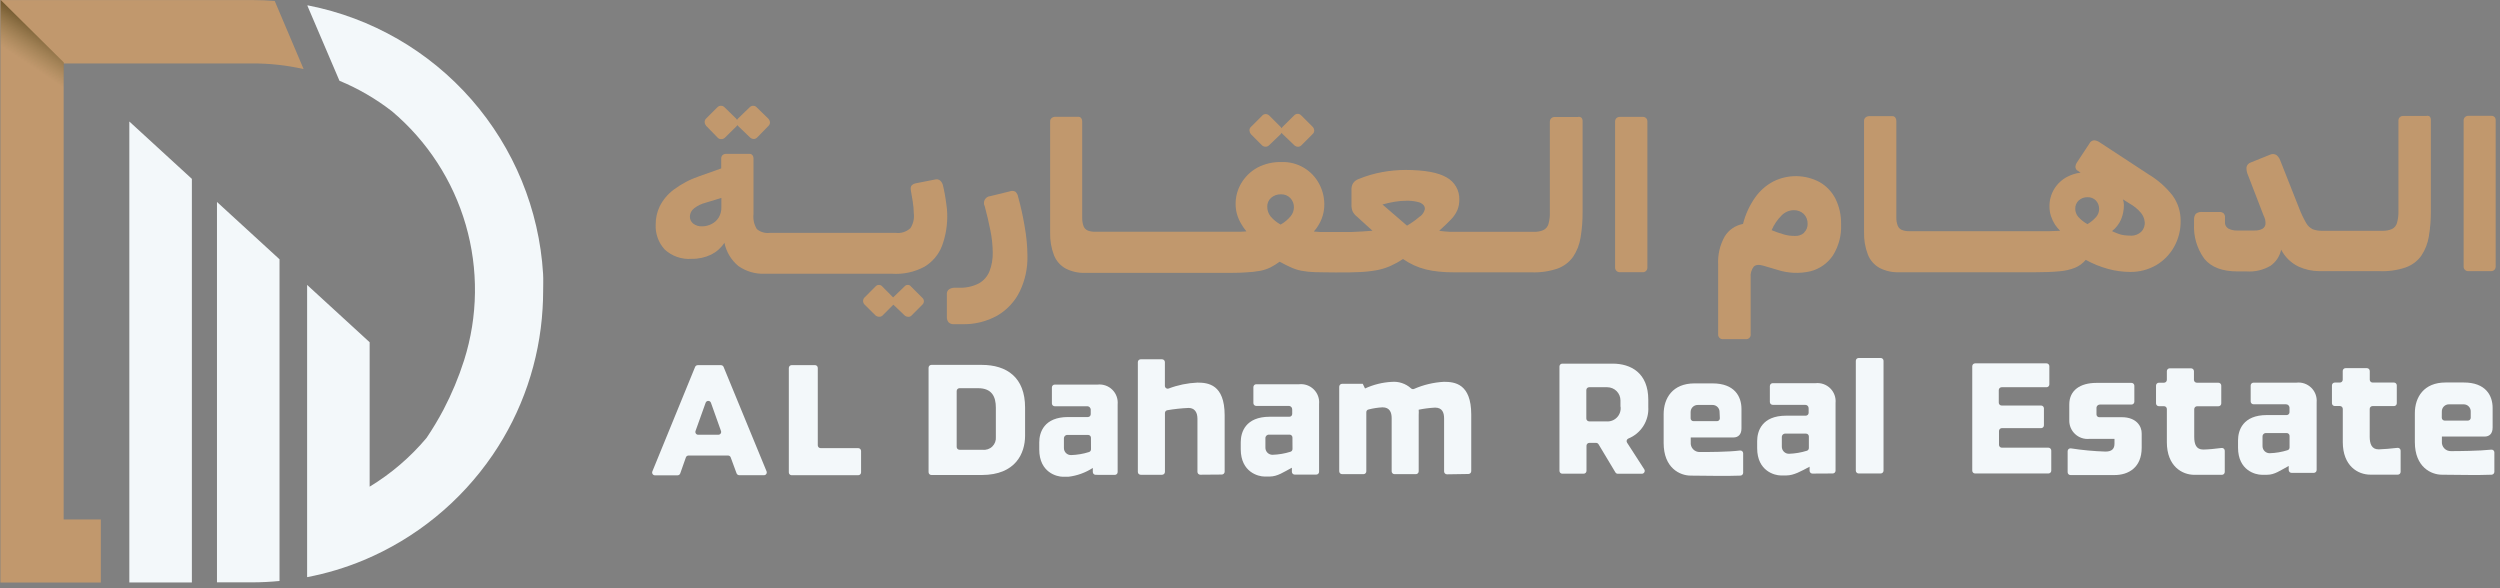 <svg width="306" height="72" viewBox="0 0 306 72" fill="none" xmlns="http://www.w3.org/2000/svg">
<rect x="0" y="0" width="306" height="72" fill="#808080" stroke="none"/>
<path d="M87.834 16.842C87.892 16.907 87.963 16.957 88.044 16.99C88.124 17.022 88.211 17.035 88.297 17.028C88.451 17.031 88.599 16.974 88.712 16.869L90.149 15.453C90.195 15.411 90.233 15.359 90.259 15.301C90.283 15.347 90.313 15.389 90.349 15.426L91.786 16.807C91.9 16.922 92.052 16.993 92.214 17.008C92.298 17.016 92.383 17.004 92.462 16.974C92.541 16.944 92.612 16.897 92.67 16.835L94.052 15.419C94.115 15.363 94.166 15.294 94.199 15.216C94.233 15.139 94.249 15.054 94.245 14.97C94.229 14.797 94.153 14.636 94.031 14.514L92.615 13.132C92.559 13.071 92.49 13.023 92.414 12.991C92.338 12.959 92.255 12.943 92.173 12.946C92.016 12.952 91.867 13.019 91.758 13.132L90.328 14.514C90.281 14.562 90.244 14.618 90.218 14.68C90.187 14.619 90.147 14.563 90.1 14.514L88.684 13.132C88.571 13.016 88.418 12.949 88.256 12.946C88.172 12.943 88.088 12.958 88.011 12.99C87.934 13.022 87.864 13.071 87.807 13.132L86.425 14.514C86.363 14.57 86.315 14.64 86.285 14.718C86.255 14.796 86.244 14.88 86.252 14.963C86.263 15.12 86.324 15.27 86.425 15.391L87.834 16.842Z" fill="#C1986D"/>
<path d="M111.509 35.073C111.465 35.009 111.406 34.957 111.338 34.922C111.269 34.887 111.192 34.87 111.115 34.872C111.035 34.872 110.956 34.89 110.884 34.925C110.813 34.959 110.75 35.01 110.7 35.073L109.319 36.406L108.006 35.08C107.955 35.015 107.89 34.962 107.816 34.926C107.742 34.89 107.66 34.872 107.578 34.872C107.495 34.872 107.414 34.891 107.34 34.927C107.266 34.963 107.201 35.015 107.149 35.08L105.816 36.413C105.705 36.528 105.642 36.681 105.642 36.841C105.642 37.001 105.705 37.155 105.816 37.27L107.156 38.603C107.28 38.708 107.436 38.767 107.599 38.769C107.673 38.775 107.749 38.766 107.82 38.742C107.891 38.718 107.957 38.68 108.013 38.63L109.346 37.29L110.728 38.61C110.848 38.712 110.999 38.771 111.156 38.776C111.229 38.783 111.303 38.775 111.372 38.751C111.441 38.727 111.504 38.688 111.557 38.637L112.89 37.297C112.954 37.242 113.004 37.172 113.038 37.095C113.071 37.017 113.087 36.933 113.084 36.848C113.079 36.765 113.057 36.684 113.019 36.611C112.98 36.537 112.927 36.472 112.863 36.42L111.509 35.073Z" fill="#C1986D"/>
<path d="M115.833 25.008C115.778 24.559 115.709 24.131 115.633 23.709C115.557 23.288 115.481 22.956 115.419 22.701C115.371 22.468 115.249 22.258 115.073 22.099C114.985 22.027 114.88 21.978 114.768 21.956C114.656 21.935 114.54 21.941 114.431 21.975L112.117 22.431C111.935 22.461 111.766 22.54 111.626 22.659C111.481 22.776 111.439 22.991 111.488 23.308C111.536 23.626 111.633 24.144 111.716 24.642C111.796 25.126 111.84 25.616 111.847 26.106C111.932 26.744 111.785 27.392 111.433 27.93C111.191 28.15 110.905 28.316 110.594 28.415C110.283 28.514 109.954 28.544 109.63 28.503H94.217C93.938 28.538 93.654 28.516 93.383 28.438C93.112 28.359 92.86 28.227 92.642 28.047C92.3 27.499 92.154 26.852 92.228 26.21V19.384C92.233 19.245 92.189 19.108 92.103 18.998C92.058 18.941 92 18.896 91.934 18.867C91.868 18.839 91.796 18.826 91.724 18.832H88.905C88.738 18.823 88.574 18.874 88.442 18.977C88.382 19.041 88.336 19.118 88.308 19.201C88.279 19.284 88.269 19.373 88.276 19.46V20.614L85.637 21.554C84.488 21.939 83.409 22.506 82.439 23.232C81.729 23.766 81.152 24.456 80.753 25.25C80.418 25.945 80.248 26.709 80.256 27.481C80.228 28.037 80.311 28.593 80.5 29.117C80.688 29.642 80.979 30.123 81.354 30.534C81.797 30.944 82.319 31.257 82.889 31.454C83.458 31.651 84.062 31.729 84.663 31.681C85.493 31.697 86.314 31.517 87.06 31.156C87.715 30.826 88.271 30.328 88.67 29.712C88.895 30.832 89.501 31.84 90.383 32.565C91.34 33.234 92.492 33.564 93.658 33.505H101.816H109.174C110.549 33.6 111.923 33.305 113.139 32.655C114.127 32.071 114.888 31.17 115.301 30.099C115.771 28.827 115.987 27.475 115.937 26.12C115.928 25.747 115.893 25.376 115.833 25.008ZM88.297 25.353C88.312 25.799 88.199 26.24 87.972 26.624C87.76 26.964 87.459 27.238 87.102 27.419C86.739 27.607 86.336 27.704 85.927 27.702C85.54 27.722 85.159 27.605 84.85 27.37C84.718 27.266 84.612 27.133 84.541 26.98C84.47 26.828 84.436 26.661 84.442 26.493C84.448 26.299 84.497 26.108 84.587 25.936C84.677 25.764 84.804 25.614 84.96 25.498C85.382 25.172 85.867 24.937 86.383 24.808L88.297 24.227V25.353Z" fill="#C1986D"/>
<path d="M124.634 24.151C124.601 23.887 124.476 23.642 124.282 23.46C124.176 23.404 124.06 23.371 123.94 23.365C123.821 23.359 123.702 23.38 123.591 23.426L121.222 24.006C121.081 24.015 120.945 24.059 120.826 24.134C120.706 24.209 120.608 24.313 120.539 24.436C120.47 24.559 120.434 24.697 120.432 24.838C120.431 24.979 120.465 25.118 120.531 25.242C120.8 26.23 121.028 27.218 121.222 28.199C121.404 29.081 121.501 29.979 121.512 30.88C121.533 31.677 121.397 32.47 121.111 33.215C120.855 33.846 120.389 34.371 119.792 34.7C119.031 35.078 118.187 35.257 117.339 35.218H116.856C116.611 35.211 116.37 35.279 116.165 35.411C116.076 35.475 116.004 35.561 115.957 35.66C115.91 35.759 115.889 35.868 115.895 35.978V38.824C115.887 39.046 115.958 39.264 116.096 39.439C116.181 39.525 116.283 39.591 116.397 39.633C116.51 39.675 116.632 39.691 116.752 39.681H117.781C119.296 39.721 120.793 39.349 122.113 38.603C123.288 37.907 124.232 36.882 124.828 35.653C125.469 34.313 125.788 32.842 125.76 31.356C125.751 30.128 125.635 28.903 125.415 27.695C125.203 26.438 124.943 25.256 124.634 24.151Z" fill="#C1986D"/>
<path d="M154.45 17.768C154.509 17.831 154.581 17.88 154.661 17.912C154.741 17.945 154.827 17.959 154.913 17.955C154.99 17.956 155.066 17.942 155.137 17.914C155.208 17.885 155.273 17.843 155.328 17.789L156.765 16.407C156.81 16.361 156.847 16.307 156.875 16.248C156.897 16.297 156.927 16.342 156.965 16.38L158.402 17.761C158.517 17.876 158.668 17.947 158.83 17.962C158.914 17.97 158.999 17.958 159.078 17.928C159.157 17.898 159.228 17.851 159.286 17.789L160.668 16.407C160.732 16.351 160.783 16.28 160.816 16.201C160.85 16.122 160.865 16.037 160.861 15.951C160.848 15.78 160.772 15.62 160.647 15.502L159.265 14.121C159.21 14.059 159.142 14.01 159.065 13.978C158.989 13.945 158.906 13.931 158.823 13.934C158.666 13.94 158.518 14.007 158.409 14.121L156.979 15.537C156.934 15.584 156.896 15.637 156.868 15.696C156.835 15.638 156.796 15.585 156.751 15.537L155.369 14.155C155.256 14.04 155.103 13.97 154.941 13.962C154.856 13.958 154.772 13.974 154.694 14.008C154.617 14.041 154.547 14.091 154.492 14.155L153.11 15.537C153.047 15.594 152.998 15.665 152.968 15.744C152.938 15.823 152.928 15.909 152.937 15.993C152.95 16.15 153.01 16.299 153.11 16.421L154.45 17.768Z" fill="#C1986D"/>
<path d="M193.101 14.321H190.283C190.206 14.317 190.129 14.33 190.058 14.359C189.986 14.387 189.922 14.431 189.868 14.487C189.814 14.541 189.771 14.605 189.742 14.677C189.714 14.748 189.7 14.824 189.702 14.901V25.954C189.722 26.451 189.664 26.947 189.53 27.426C189.484 27.583 189.407 27.729 189.302 27.855C189.198 27.981 189.068 28.084 188.922 28.158C188.559 28.318 188.164 28.391 187.768 28.372H180.363H178.753H177.427C177.001 28.353 176.577 28.312 176.156 28.248C176.757 27.709 177.24 27.246 177.599 26.866C177.927 26.534 178.191 26.146 178.38 25.719C178.547 25.307 178.629 24.865 178.622 24.421C178.636 23.874 178.5 23.333 178.228 22.858C177.957 22.383 177.56 21.992 177.081 21.726C176.05 21.114 174.369 20.805 172.038 20.801C171.072 20.803 170.108 20.893 169.157 21.07C168.17 21.252 167.205 21.536 166.277 21.92C166.02 22.012 165.797 22.178 165.634 22.396C165.476 22.653 165.401 22.952 165.42 23.253V25.07C165.411 25.344 165.458 25.617 165.558 25.871C165.682 26.117 165.859 26.331 166.076 26.5L167.99 28.241L166.767 28.331L165.482 28.393C165.04 28.393 164.557 28.393 164.039 28.393H162.415C162.051 28.393 161.761 28.393 161.545 28.393L160.812 28.338C161.226 27.872 161.554 27.336 161.78 26.756C161.992 26.2 162.099 25.61 162.097 25.015C162.095 24.135 161.877 23.269 161.462 22.493C161.023 21.665 160.36 20.977 159.549 20.507C158.738 20.036 157.812 19.803 156.875 19.834C155.837 19.802 154.809 20.04 153.89 20.524C153.078 20.974 152.401 21.632 151.928 22.431C151.472 23.2 151.233 24.079 151.238 24.973C151.237 25.387 151.292 25.798 151.403 26.196C151.514 26.587 151.672 26.963 151.873 27.315C152.072 27.672 152.303 28.01 152.564 28.324L151.811 28.365H150.713C150.319 28.365 149.925 28.365 149.545 28.365H142.34H134.05C133.742 28.375 133.435 28.326 133.145 28.22C132.909 28.118 132.723 27.927 132.627 27.688C132.509 27.358 132.453 27.009 132.461 26.659V14.867C132.465 14.719 132.422 14.573 132.337 14.452C132.29 14.398 132.232 14.355 132.166 14.327C132.1 14.3 132.028 14.288 131.957 14.293H129.194C129.024 14.29 128.859 14.343 128.724 14.445C128.661 14.497 128.612 14.563 128.579 14.637C128.547 14.711 128.533 14.793 128.537 14.873V28.476C128.512 29.419 128.671 30.358 129.007 31.239C129.282 31.937 129.793 32.516 130.451 32.876C131.186 33.249 132.004 33.429 132.827 33.401H134.644H141.995H149.504C150.692 33.401 151.659 33.401 152.412 33.346C153.033 33.324 153.652 33.257 154.264 33.146C154.699 33.06 155.121 32.918 155.521 32.724C155.906 32.522 156.276 32.291 156.626 32.033C157.165 32.324 157.625 32.554 158.008 32.724C158.418 32.912 158.85 33.051 159.293 33.139C159.838 33.24 160.39 33.298 160.944 33.312C161.593 33.312 162.415 33.353 163.424 33.346H163.548H163.652C164.757 33.346 165.724 33.346 166.484 33.298C167.18 33.269 167.872 33.191 168.557 33.063C169.115 32.956 169.659 32.787 170.18 32.559C170.719 32.316 171.236 32.03 171.727 31.702C172.151 31.996 172.599 32.253 173.068 32.469C173.531 32.679 174.011 32.848 174.504 32.973C175.029 33.101 175.563 33.191 176.1 33.242C176.708 33.306 177.32 33.336 177.931 33.332H187.423C188.513 33.379 189.602 33.224 190.635 32.876C191.401 32.601 192.066 32.1 192.542 31.439C193.017 30.731 193.331 29.927 193.461 29.084C193.636 28.038 193.719 26.98 193.709 25.92V14.811C193.715 14.659 193.661 14.51 193.557 14.397C193.492 14.35 193.417 14.319 193.338 14.306C193.259 14.293 193.178 14.298 193.101 14.321ZM157.959 26.486C157.62 26.89 157.21 27.23 156.75 27.488C156.273 27.229 155.848 26.882 155.5 26.465C155.248 26.136 155.112 25.733 155.113 25.319C155.103 25.109 155.141 24.9 155.223 24.708C155.306 24.515 155.431 24.344 155.59 24.206C155.928 23.914 156.366 23.763 156.813 23.785C157.021 23.779 157.227 23.817 157.42 23.895C157.613 23.974 157.787 24.091 157.932 24.241C158.08 24.393 158.196 24.574 158.272 24.772C158.348 24.971 158.383 25.182 158.374 25.395C158.368 25.796 158.222 26.182 157.959 26.486ZM173.8 26.486C173.308 26.912 172.779 27.291 172.218 27.619L169.213 25.029C169.71 24.887 170.215 24.774 170.726 24.69C171.182 24.614 171.644 24.575 172.107 24.573C172.596 24.554 173.084 24.605 173.558 24.725C173.824 24.777 174.066 24.912 174.249 25.111C174.361 25.249 174.415 25.425 174.401 25.602C174.318 25.967 174.104 26.289 173.8 26.507V26.486Z" fill="#C1986D"/>
<path d="M201.06 14.307H198.262C198.108 14.303 197.959 14.36 197.847 14.465C197.793 14.521 197.751 14.587 197.724 14.659C197.696 14.732 197.684 14.809 197.688 14.887V32.738C197.685 32.815 197.698 32.891 197.726 32.963C197.755 33.034 197.799 33.099 197.854 33.152C197.908 33.207 197.973 33.25 198.044 33.279C198.115 33.307 198.192 33.321 198.269 33.318H201.067C201.145 33.322 201.223 33.31 201.295 33.282C201.368 33.253 201.434 33.209 201.488 33.152C201.591 33.039 201.646 32.891 201.64 32.738V14.88C201.646 14.727 201.591 14.578 201.488 14.465C201.432 14.41 201.365 14.367 201.291 14.34C201.217 14.312 201.138 14.301 201.06 14.307Z" fill="#C1986D"/>
<path d="M222.703 22.279C221.84 21.822 220.881 21.576 219.905 21.561C218.929 21.547 217.963 21.764 217.087 22.196C216.205 22.655 215.443 23.315 214.863 24.123C214.156 25.116 213.641 26.231 213.343 27.412C212.883 27.494 212.446 27.673 212.06 27.936C211.675 28.199 211.349 28.541 211.105 28.939C210.515 29.99 210.237 31.189 210.303 32.393V40.883C210.292 40.968 210.3 41.055 210.328 41.136C210.355 41.218 210.401 41.292 210.462 41.352C210.523 41.413 210.597 41.459 210.678 41.487C210.76 41.514 210.847 41.523 210.932 41.511H213.654C213.739 41.524 213.826 41.517 213.909 41.49C213.991 41.463 214.065 41.417 214.127 41.356C214.188 41.294 214.234 41.22 214.261 41.138C214.288 41.056 214.295 40.968 214.282 40.883V33.961C214.233 33.493 214.364 33.023 214.648 32.648C214.89 32.4 215.291 32.358 215.843 32.524L217.529 33.021C218.839 33.45 220.241 33.514 221.584 33.208C222.714 32.925 223.698 32.233 224.348 31.267C225.059 30.133 225.408 28.811 225.349 27.474C225.377 26.384 225.14 25.303 224.658 24.324C224.222 23.465 223.542 22.753 222.703 22.279ZM220.824 28.496C220.663 28.636 220.475 28.741 220.272 28.806C220.069 28.872 219.855 28.895 219.643 28.876C219.221 28.879 218.8 28.823 218.393 28.71C217.867 28.562 217.35 28.382 216.845 28.172C217.135 27.495 217.553 26.881 218.075 26.362C218.46 25.969 218.983 25.741 219.533 25.726C219.761 25.716 219.99 25.752 220.205 25.831C220.419 25.91 220.616 26.032 220.783 26.189C220.94 26.35 221.063 26.542 221.144 26.752C221.224 26.962 221.262 27.187 221.253 27.412C221.257 27.607 221.221 27.801 221.148 27.981C221.074 28.162 220.964 28.326 220.824 28.462V28.496Z" fill="#C1986D"/>
<path d="M262.971 21.333L257.023 17.437C256.821 17.288 256.582 17.197 256.333 17.174C256.204 17.18 256.079 17.222 255.973 17.296C255.867 17.369 255.783 17.47 255.731 17.589L254.17 19.958C254.084 20.098 254.037 20.257 254.032 20.421C254.033 20.516 254.058 20.609 254.105 20.691C254.152 20.773 254.22 20.842 254.301 20.891L254.668 21.133C254.098 21.201 253.546 21.371 253.037 21.637C252.375 21.978 251.82 22.497 251.435 23.134C251.049 23.772 250.848 24.505 250.854 25.25C250.853 25.66 250.916 26.068 251.041 26.459C251.158 26.818 251.321 27.162 251.524 27.481C251.709 27.76 251.924 28.018 252.167 28.248L250.854 28.296C250.405 28.296 249.901 28.296 249.348 28.296H241.991H233.701C233.39 28.308 233.08 28.256 232.789 28.144C232.673 28.096 232.568 28.024 232.48 27.934C232.392 27.844 232.323 27.737 232.278 27.619C232.154 27.288 232.098 26.936 232.112 26.583V14.798C232.114 14.649 232.068 14.504 231.981 14.383C231.937 14.327 231.88 14.283 231.815 14.254C231.75 14.225 231.679 14.212 231.608 14.217H228.817C228.649 14.21 228.485 14.264 228.354 14.369C228.29 14.42 228.238 14.485 228.205 14.56C228.171 14.634 228.156 14.716 228.161 14.798V28.4C228.132 29.343 228.291 30.283 228.631 31.163C228.903 31.86 229.412 32.44 230.068 32.8C230.803 33.173 231.62 33.353 232.444 33.325H249.024C250.253 33.325 251.255 33.284 252.049 33.208C252.712 33.161 253.364 33.014 253.984 32.773C254.492 32.56 254.942 32.228 255.296 31.806C256.169 32.289 257.097 32.665 258.06 32.925C258.927 33.159 259.821 33.279 260.719 33.284C261.846 33.302 262.956 33.013 263.932 32.448C264.846 31.907 265.599 31.132 266.115 30.203C266.653 29.234 266.927 28.14 266.909 27.032C266.92 25.91 266.569 24.815 265.907 23.91C265.093 22.879 264.098 22.006 262.971 21.333ZM256.581 26.542C256.274 26.896 255.909 27.197 255.503 27.433C255.081 27.201 254.7 26.899 254.377 26.542C254.139 26.265 254.009 25.912 254.011 25.547C254.005 25.357 254.04 25.167 254.114 24.992C254.188 24.817 254.299 24.659 254.44 24.531C254.737 24.265 255.125 24.123 255.524 24.138C255.714 24.13 255.904 24.163 256.08 24.235C256.256 24.306 256.415 24.414 256.547 24.552C256.806 24.836 256.945 25.21 256.933 25.595C256.93 25.942 256.805 26.277 256.581 26.542ZM262.108 28.345C261.933 28.516 261.723 28.649 261.494 28.735C261.264 28.82 261.019 28.857 260.774 28.842C260.514 28.84 260.253 28.824 259.994 28.794C259.738 28.759 259.488 28.694 259.248 28.6C259.006 28.51 258.757 28.407 258.509 28.289C258.997 27.907 259.382 27.408 259.628 26.839C259.853 26.284 259.968 25.69 259.966 25.091C259.962 24.856 259.922 24.623 259.849 24.4L260.643 24.904C261.169 25.189 261.637 25.568 262.025 26.023C262.3 26.337 262.469 26.728 262.508 27.143C262.535 27.362 262.511 27.584 262.441 27.793C262.37 28.002 262.254 28.193 262.101 28.352L262.108 28.345Z" fill="#C1986D"/>
<path d="M296.966 14.19H294.141C294.064 14.188 293.988 14.201 293.917 14.23C293.845 14.258 293.781 14.301 293.727 14.356C293.621 14.468 293.564 14.617 293.568 14.77V25.823C293.586 26.32 293.525 26.817 293.388 27.295C293.344 27.452 293.268 27.598 293.165 27.724C293.061 27.85 292.933 27.953 292.787 28.027C292.422 28.187 292.025 28.262 291.626 28.248H284.228C283.837 28.262 283.447 28.199 283.081 28.062C282.739 27.896 282.456 27.628 282.273 27.295C281.941 26.723 281.657 26.124 281.423 25.506L279.102 19.64C279.006 19.365 278.831 19.125 278.598 18.95C278.476 18.889 278.343 18.857 278.207 18.857C278.072 18.857 277.938 18.889 277.817 18.95L275.503 19.882C275.37 19.923 275.251 19.998 275.157 20.1C275.064 20.202 274.999 20.327 274.971 20.463C274.951 20.793 275.013 21.122 275.15 21.423L277.043 26.328C277.129 26.501 277.198 26.681 277.251 26.866C277.281 27.012 277.297 27.16 277.299 27.309C277.306 27.446 277.276 27.583 277.211 27.705C277.147 27.826 277.051 27.928 276.933 27.999C276.619 28.16 276.269 28.234 275.917 28.214H273.796C273.44 28.224 273.086 28.146 272.767 27.986C272.625 27.909 272.508 27.792 272.432 27.649C272.356 27.507 272.323 27.345 272.339 27.184V26.652C272.351 26.553 272.341 26.452 272.31 26.356C272.279 26.261 272.227 26.173 272.159 26.1C272.016 25.988 271.836 25.934 271.655 25.948H269.582C269.439 25.928 269.292 25.938 269.152 25.976C269.012 26.014 268.881 26.079 268.767 26.169C268.617 26.367 268.542 26.611 268.553 26.86V27.385C268.463 28.92 268.91 30.439 269.817 31.681C270.66 32.711 272.021 33.229 273.9 33.222H274.985C276.008 33.291 277.029 33.051 277.914 32.531C278.583 32.063 279.048 31.356 279.212 30.555C279.676 31.46 280.423 32.188 281.34 32.628C282.127 32.991 282.982 33.181 283.848 33.188H291.253C292.341 33.234 293.428 33.08 294.459 32.732C295.229 32.46 295.897 31.959 296.372 31.295C296.845 30.585 297.158 29.781 297.291 28.939C297.466 27.894 297.549 26.835 297.54 25.775V14.667C297.542 14.514 297.488 14.367 297.388 14.252C297.325 14.214 297.256 14.189 297.183 14.178C297.111 14.168 297.037 14.171 296.966 14.19Z" fill="#C1986D"/>
<path d="M305.353 14.342C305.298 14.285 305.231 14.241 305.157 14.212C305.083 14.183 305.004 14.171 304.925 14.176H302.127C301.973 14.172 301.825 14.229 301.712 14.335C301.657 14.39 301.614 14.456 301.586 14.528C301.557 14.601 301.544 14.678 301.547 14.756V32.607C301.542 32.684 301.553 32.762 301.58 32.835C301.608 32.907 301.65 32.974 301.705 33.029C301.76 33.083 301.826 33.126 301.899 33.153C301.972 33.181 302.05 33.192 302.127 33.187H304.89C304.97 33.193 305.049 33.181 305.123 33.152C305.197 33.123 305.264 33.079 305.319 33.021C305.422 32.909 305.476 32.76 305.471 32.607V14.749C305.481 14.604 305.439 14.459 305.353 14.342Z" fill="#C1986D"/>
<path d="M90.162 57.953L89.437 55.984C89.413 55.917 89.369 55.859 89.311 55.819C89.252 55.778 89.183 55.756 89.112 55.756H84.276C84.206 55.756 84.136 55.778 84.078 55.819C84.02 55.859 83.976 55.917 83.952 55.984L83.261 57.946C83.237 58.013 83.193 58.072 83.135 58.114C83.077 58.156 83.008 58.179 82.936 58.181H80.173C80.116 58.181 80.059 58.168 80.009 58.142C79.958 58.115 79.915 58.077 79.882 58.03C79.85 57.983 79.83 57.928 79.824 57.871C79.818 57.814 79.827 57.757 79.848 57.704L85.078 44.917C85.103 44.853 85.147 44.798 85.204 44.759C85.26 44.719 85.327 44.698 85.396 44.696H88.249C88.317 44.696 88.383 44.717 88.44 44.755C88.497 44.793 88.541 44.847 88.567 44.91L93.824 57.683C93.847 57.736 93.856 57.794 93.851 57.851C93.846 57.908 93.827 57.963 93.796 58.011C93.764 58.059 93.721 58.099 93.671 58.126C93.62 58.153 93.563 58.167 93.506 58.167H90.522C90.447 58.172 90.373 58.154 90.308 58.116C90.244 58.078 90.193 58.021 90.162 57.953ZM86.37 49.297L85.133 52.751C85.114 52.803 85.108 52.859 85.116 52.914C85.123 52.969 85.143 53.021 85.175 53.067C85.207 53.112 85.249 53.149 85.299 53.175C85.348 53.2 85.402 53.214 85.458 53.214H87.924C87.98 53.214 88.034 53.2 88.083 53.175C88.132 53.149 88.175 53.112 88.207 53.067C88.239 53.021 88.259 52.969 88.266 52.914C88.274 52.859 88.268 52.803 88.249 52.751L87.019 49.297C86.995 49.23 86.951 49.172 86.893 49.132C86.835 49.091 86.765 49.069 86.694 49.069C86.624 49.069 86.554 49.091 86.496 49.132C86.438 49.172 86.394 49.23 86.37 49.297Z" fill="#F3F8FA"/>
<path d="M96.552 57.822V45.041C96.552 44.995 96.561 44.949 96.579 44.907C96.597 44.864 96.623 44.825 96.656 44.792C96.688 44.759 96.727 44.733 96.77 44.716C96.813 44.698 96.859 44.689 96.905 44.689H99.751C99.843 44.689 99.93 44.725 99.995 44.79C100.06 44.855 100.096 44.943 100.096 45.034V54.505C100.096 54.597 100.133 54.685 100.197 54.75C100.262 54.815 100.35 54.851 100.442 54.851H105.05C105.141 54.853 105.227 54.89 105.292 54.954C105.356 55.019 105.393 55.105 105.395 55.196V57.815C105.396 57.861 105.388 57.906 105.371 57.949C105.354 57.992 105.328 58.031 105.296 58.063C105.264 58.096 105.226 58.122 105.183 58.14C105.141 58.158 105.096 58.167 105.05 58.167H96.87C96.783 58.16 96.703 58.12 96.644 58.056C96.585 57.992 96.552 57.908 96.552 57.822Z" fill="#F3F8FA"/>
<path d="M120.171 58.14H114.002C113.911 58.14 113.823 58.104 113.758 58.039C113.693 57.974 113.657 57.886 113.657 57.795V45.008C113.657 44.916 113.693 44.828 113.758 44.763C113.823 44.699 113.911 44.662 114.002 44.662H120.165C123.225 44.662 125.47 46.189 125.47 49.885V53.339C125.463 55.48 124.323 58.133 120.171 58.14ZM121.892 49.892C121.892 48.565 121.415 47.515 119.722 47.515H117.443C117.351 47.515 117.263 47.552 117.199 47.616C117.134 47.681 117.097 47.769 117.097 47.861V54.707C117.097 54.798 117.134 54.886 117.199 54.951C117.263 55.016 117.351 55.052 117.443 55.052H120.275C120.49 55.078 120.708 55.055 120.913 54.986C121.118 54.916 121.304 54.802 121.459 54.651C121.614 54.5 121.734 54.316 121.809 54.113C121.883 53.91 121.912 53.693 121.892 53.477V49.892Z" fill="#F3F8FA"/>
<path d="M134.113 58.119C134.067 58.12 134.021 58.111 133.978 58.094C133.936 58.078 133.897 58.052 133.864 58.02C133.831 57.988 133.805 57.95 133.787 57.907C133.769 57.865 133.76 57.819 133.76 57.773V57.276C132.861 57.858 131.84 58.227 130.776 58.354H130.085C129.394 58.354 127.211 57.856 127.204 55.024V54.153C127.204 52.924 127.792 51.045 130.741 51.045H133.159C133.251 51.045 133.339 51.008 133.404 50.944C133.468 50.879 133.505 50.791 133.505 50.699V50.181C133.509 50.122 133.5 50.063 133.48 50.007C133.46 49.952 133.428 49.901 133.387 49.858C133.346 49.815 133.297 49.781 133.242 49.758C133.187 49.735 133.129 49.724 133.069 49.725H129.097C129.006 49.725 128.918 49.689 128.853 49.624C128.788 49.559 128.752 49.471 128.752 49.38V47.418C128.752 47.372 128.761 47.327 128.779 47.284C128.797 47.242 128.823 47.203 128.856 47.171C128.888 47.139 128.927 47.114 128.97 47.097C129.013 47.08 129.058 47.072 129.104 47.072H134.354C134.682 47.038 135.012 47.077 135.323 47.186C135.633 47.295 135.915 47.472 136.149 47.703C136.383 47.934 136.563 48.215 136.675 48.524C136.788 48.833 136.83 49.163 136.8 49.49V57.78C136.8 57.872 136.764 57.96 136.699 58.025C136.634 58.089 136.546 58.126 136.455 58.126L134.113 58.119ZM133.532 53.58C133.532 53.488 133.496 53.401 133.431 53.336C133.366 53.271 133.279 53.235 133.187 53.235H130.679C130.62 53.23 130.56 53.237 130.504 53.257C130.448 53.277 130.397 53.309 130.354 53.35C130.31 53.391 130.276 53.441 130.254 53.496C130.232 53.551 130.221 53.61 130.223 53.67V54.817C130.219 54.934 130.24 55.052 130.283 55.161C130.327 55.271 130.392 55.37 130.476 55.453C130.56 55.536 130.66 55.601 130.769 55.644C130.879 55.686 130.997 55.706 131.115 55.701C131.849 55.679 132.576 55.556 133.277 55.335C133.35 55.315 133.416 55.273 133.463 55.213C133.511 55.153 133.537 55.079 133.539 55.003L133.532 53.58Z" fill="#F3F8FA"/>
<path d="M146.913 58.105C146.822 58.105 146.734 58.068 146.669 58.004C146.604 57.939 146.568 57.851 146.568 57.759V51.252C146.568 50.361 146.133 49.925 145.47 49.932C144.603 49.971 143.74 50.063 142.886 50.209C142.804 50.22 142.729 50.261 142.675 50.323C142.62 50.385 142.59 50.465 142.589 50.547V57.766C142.587 57.857 142.55 57.944 142.486 58.009C142.421 58.073 142.334 58.11 142.243 58.112H139.618C139.527 58.112 139.439 58.075 139.374 58.011C139.309 57.946 139.273 57.858 139.273 57.766V44.323C139.273 44.231 139.309 44.144 139.374 44.079C139.439 44.014 139.527 43.977 139.618 43.977H142.236C142.328 43.977 142.416 44.014 142.481 44.079C142.545 44.144 142.582 44.231 142.582 44.323V47.231C142.582 47.286 142.596 47.34 142.621 47.388C142.646 47.437 142.682 47.478 142.727 47.51C142.771 47.542 142.823 47.562 142.877 47.57C142.931 47.578 142.986 47.574 143.038 47.556C144.164 47.129 145.351 46.885 146.554 46.831C147.88 46.831 149.891 47.052 149.898 50.824V57.732C149.898 57.824 149.862 57.913 149.797 57.978C149.732 58.044 149.644 58.082 149.552 58.084L146.913 58.105Z" fill="#F3F8FA"/>
<path d="M158.478 58.091C158.432 58.092 158.386 58.084 158.344 58.067C158.301 58.05 158.262 58.025 158.229 57.992C158.196 57.96 158.17 57.922 158.153 57.88C158.135 57.837 158.126 57.792 158.126 57.746V57.248C157.103 57.794 156.357 58.319 155.438 58.326H154.747C154.057 58.326 151.874 57.822 151.867 54.989V54.126C151.867 52.889 152.454 51.017 155.404 51.01H157.822C157.913 51.01 158.001 50.974 158.066 50.909C158.131 50.844 158.167 50.756 158.167 50.665V50.14C158.171 50.081 158.162 50.021 158.142 49.966C158.122 49.91 158.09 49.859 158.049 49.816C158.009 49.773 157.959 49.74 157.905 49.717C157.85 49.694 157.791 49.683 157.732 49.684H153.76C153.668 49.684 153.58 49.647 153.515 49.583C153.451 49.518 153.414 49.43 153.414 49.338V47.383C153.413 47.337 153.422 47.292 153.439 47.249C153.455 47.206 153.481 47.167 153.513 47.135C153.545 47.102 153.583 47.076 153.626 47.058C153.668 47.04 153.714 47.031 153.76 47.031H159.01C159.338 46.997 159.669 47.036 159.98 47.145C160.291 47.255 160.573 47.432 160.807 47.664C161.041 47.896 161.221 48.177 161.333 48.487C161.445 48.797 161.487 49.128 161.455 49.456V57.746C161.455 57.837 161.419 57.925 161.354 57.99C161.289 58.055 161.202 58.091 161.11 58.091H158.478ZM158.195 53.552C158.196 53.507 158.187 53.461 158.17 53.418C158.153 53.375 158.128 53.337 158.096 53.304C158.064 53.271 158.025 53.245 157.983 53.227C157.941 53.209 157.895 53.2 157.849 53.2H155.342C155.282 53.195 155.222 53.203 155.166 53.223C155.11 53.243 155.059 53.274 155.016 53.315C154.973 53.356 154.939 53.406 154.916 53.461C154.894 53.517 154.883 53.576 154.886 53.635V54.775C154.882 54.893 154.902 55.011 154.946 55.121C154.989 55.231 155.055 55.33 155.138 55.414C155.222 55.497 155.321 55.563 155.431 55.606C155.541 55.65 155.659 55.67 155.777 55.666C156.511 55.641 157.238 55.517 157.939 55.3C158.014 55.281 158.08 55.237 158.128 55.175C158.175 55.114 158.201 55.039 158.202 54.962L158.195 53.552Z" fill="#F3F8FA"/>
<path d="M177.109 58.057C177.063 58.057 177.017 58.048 176.974 58.03C176.932 58.013 176.893 57.987 176.86 57.954C176.827 57.921 176.801 57.882 176.784 57.84C176.766 57.797 176.757 57.751 176.757 57.705V51.218C176.757 50.527 176.55 49.892 175.658 49.892C174.983 49.927 174.311 50.012 173.648 50.147C173.662 50.359 173.662 50.571 173.648 50.783V57.691C173.648 57.783 173.612 57.87 173.547 57.935C173.482 58 173.394 58.036 173.303 58.036H170.685C170.593 58.036 170.505 58 170.44 57.935C170.375 57.87 170.339 57.783 170.339 57.691V51.183C170.339 50.493 170.111 49.857 169.22 49.857C168.642 49.888 168.068 49.976 167.507 50.12C167.429 50.134 167.359 50.177 167.309 50.239C167.26 50.301 167.234 50.379 167.237 50.458V57.691C167.237 57.783 167.201 57.87 167.136 57.935C167.071 58 166.984 58.036 166.892 58.036H164.274C164.181 58.036 164.093 58 164.027 57.936C163.961 57.871 163.923 57.783 163.921 57.691V47.329C163.923 47.236 163.961 47.147 164.026 47.081C164.092 47.016 164.181 46.978 164.274 46.976H166.802L167.078 47.55C168.106 47.075 169.215 46.801 170.346 46.741C170.77 46.704 171.197 46.754 171.601 46.889C172.005 47.023 172.377 47.238 172.695 47.522C172.742 47.572 172.804 47.607 172.872 47.622C172.94 47.637 173.01 47.631 173.075 47.605C174.233 47.098 175.473 46.803 176.736 46.734C178.063 46.734 180.073 46.962 180.08 50.727V57.67C180.08 57.762 180.043 57.85 179.978 57.914C179.914 57.979 179.826 58.016 179.734 58.016L177.109 58.057Z" fill="#F3F8FA"/>
<path d="M197.73 57.828L195.658 54.374C195.626 54.324 195.582 54.282 195.53 54.253C195.479 54.224 195.42 54.209 195.361 54.208H194.532C194.44 54.208 194.352 54.245 194.287 54.31C194.223 54.374 194.186 54.462 194.186 54.554V57.635C194.186 57.727 194.15 57.814 194.085 57.879C194.02 57.944 193.932 57.98 193.841 57.98H191.223C191.131 57.98 191.043 57.944 190.978 57.879C190.914 57.814 190.877 57.727 190.877 57.635V44.855C190.877 44.763 190.914 44.675 190.978 44.61C191.043 44.546 191.131 44.509 191.223 44.509H197.385C199.602 44.509 201.751 45.628 201.751 48.937V49.808C201.8 50.629 201.59 51.446 201.15 52.141C200.71 52.837 200.062 53.376 199.298 53.683C199.253 53.703 199.213 53.733 199.18 53.77C199.148 53.807 199.124 53.851 199.11 53.898C199.096 53.946 199.093 53.995 199.1 54.044C199.108 54.093 199.126 54.14 199.153 54.181L201.26 57.448C201.293 57.501 201.312 57.562 201.314 57.624C201.316 57.686 201.301 57.747 201.272 57.802C201.242 57.857 201.199 57.903 201.146 57.935C201.093 57.968 201.032 57.986 200.97 57.987H198.055C197.991 57.993 197.927 57.982 197.87 57.954C197.813 57.926 197.764 57.882 197.73 57.828ZM198.345 49.794V49.013C198.345 48.801 198.303 48.591 198.222 48.395C198.141 48.199 198.022 48.02 197.871 47.87C197.721 47.72 197.543 47.601 197.347 47.52C197.151 47.439 196.941 47.397 196.728 47.397H194.511C194.419 47.397 194.331 47.433 194.267 47.498C194.202 47.563 194.166 47.651 194.166 47.742V51.231C194.167 51.322 194.204 51.409 194.269 51.473C194.333 51.538 194.42 51.575 194.511 51.576H196.583C196.826 51.602 197.071 51.573 197.301 51.491C197.53 51.408 197.738 51.275 197.909 51.101C198.08 50.927 198.209 50.716 198.287 50.485C198.365 50.254 198.389 50.008 198.359 49.766L198.345 49.794Z" fill="#F3F8FA"/>
<path d="M213.363 57.87C213.362 57.96 213.326 58.046 213.263 58.11C213.2 58.174 213.115 58.212 213.025 58.215C210.883 58.298 209.308 58.215 206.946 58.215C205.64 58.215 203.63 57.303 203.63 54.222V50.699C203.63 48.717 204.742 46.934 207.395 46.927H209.612C212.306 46.927 213.149 48.523 213.156 50.029V52.447C213.156 53.138 212.79 53.545 212.175 53.545H206.946V54.139C206.931 54.293 206.949 54.449 206.999 54.595C207.049 54.741 207.13 54.875 207.236 54.987C207.342 55.1 207.47 55.188 207.613 55.247C207.756 55.306 207.91 55.333 208.065 55.328C208.99 55.328 211.519 55.328 212.984 55.141C213.032 55.136 213.08 55.142 213.126 55.157C213.172 55.172 213.214 55.197 213.25 55.229C213.286 55.262 213.315 55.301 213.334 55.346C213.354 55.39 213.364 55.438 213.363 55.486V57.87ZM210.476 50.457C210.48 50.341 210.461 50.224 210.42 50.116C210.378 50.007 210.314 49.907 210.233 49.824C210.151 49.741 210.054 49.675 209.946 49.63C209.838 49.586 209.722 49.564 209.605 49.566H207.823C207.705 49.562 207.587 49.583 207.478 49.626C207.368 49.67 207.268 49.735 207.184 49.819C207.101 49.902 207.035 50.002 206.992 50.112C206.949 50.222 206.928 50.339 206.932 50.457V51.203C206.932 51.249 206.941 51.295 206.959 51.337C206.977 51.38 207.003 51.418 207.035 51.45C207.068 51.482 207.107 51.508 207.15 51.525C207.193 51.541 207.238 51.55 207.284 51.549H210.165C210.257 51.549 210.344 51.512 210.409 51.448C210.474 51.383 210.51 51.295 210.51 51.203L210.476 50.457Z" fill="#F3F8FA"/>
<path d="M221.84 57.967C221.748 57.967 221.66 57.93 221.596 57.865C221.531 57.801 221.494 57.713 221.494 57.621V57.124C220.465 57.67 219.56 58.195 218.648 58.195H217.958C217.267 58.195 215.077 57.69 215.077 54.858V53.994C215.077 52.758 215.664 50.886 218.614 50.879H221.025C221.117 50.879 221.206 50.843 221.272 50.778C221.337 50.714 221.375 50.626 221.377 50.533V50.008C221.382 49.95 221.374 49.891 221.355 49.835C221.336 49.779 221.305 49.728 221.264 49.685C221.224 49.642 221.175 49.608 221.121 49.585C221.066 49.562 221.008 49.551 220.949 49.552H216.977C216.885 49.552 216.797 49.516 216.732 49.451C216.668 49.386 216.631 49.299 216.631 49.207V47.252C216.631 47.16 216.667 47.071 216.732 47.005C216.797 46.939 216.884 46.901 216.977 46.9H222.227C222.554 46.866 222.885 46.904 223.195 47.014C223.505 47.123 223.787 47.299 224.021 47.53C224.255 47.762 224.435 48.042 224.548 48.351C224.66 48.66 224.703 48.99 224.672 49.318V57.607C224.672 57.699 224.636 57.787 224.571 57.852C224.506 57.916 224.419 57.953 224.327 57.953L221.84 57.967ZM221.405 53.421C221.405 53.329 221.368 53.242 221.304 53.177C221.239 53.112 221.151 53.076 221.059 53.076H218.552C218.492 53.069 218.432 53.076 218.375 53.096C218.318 53.115 218.267 53.147 218.223 53.188C218.18 53.23 218.146 53.28 218.124 53.336C218.102 53.391 218.092 53.451 218.096 53.511V54.651C218.092 54.769 218.112 54.886 218.156 54.996C218.199 55.106 218.265 55.206 218.348 55.289C218.432 55.373 218.531 55.438 218.641 55.482C218.751 55.525 218.869 55.546 218.987 55.542C219.721 55.516 220.448 55.393 221.149 55.176C221.223 55.156 221.289 55.112 221.335 55.05C221.381 54.989 221.406 54.914 221.405 54.837V53.421Z" fill="#F3F8FA"/>
<path d="M227.152 57.614V44.164C227.152 44.072 227.188 43.984 227.253 43.919C227.318 43.855 227.406 43.818 227.498 43.818H230.199C230.29 43.818 230.378 43.855 230.443 43.919C230.508 43.984 230.544 44.072 230.544 44.164V57.607C230.544 57.653 230.535 57.699 230.517 57.741C230.499 57.783 230.473 57.822 230.44 57.854C230.408 57.886 230.369 57.911 230.326 57.928C230.283 57.945 230.238 57.953 230.192 57.953H227.484C227.396 57.949 227.312 57.912 227.251 57.849C227.189 57.786 227.154 57.702 227.152 57.614Z" fill="#F3F8FA"/>
<path d="M244.996 52.406H249.832C249.877 52.406 249.923 52.397 249.965 52.379C250.008 52.361 250.046 52.335 250.078 52.302C250.11 52.269 250.136 52.23 250.153 52.188C250.17 52.145 250.178 52.099 250.177 52.053V49.981C250.175 49.89 250.138 49.803 250.074 49.739C250.01 49.674 249.923 49.637 249.832 49.636H244.996C244.904 49.636 244.816 49.599 244.752 49.534C244.687 49.47 244.65 49.382 244.65 49.29V47.743C244.652 47.651 244.69 47.563 244.756 47.498C244.822 47.433 244.91 47.397 245.003 47.397H250.495C250.586 47.397 250.674 47.361 250.739 47.296C250.804 47.231 250.84 47.144 250.84 47.052V44.821C250.84 44.729 250.804 44.641 250.739 44.576C250.674 44.511 250.586 44.475 250.495 44.475H241.749C241.657 44.477 241.569 44.515 241.504 44.581C241.44 44.647 241.404 44.735 241.404 44.827V57.608C241.404 57.699 241.44 57.787 241.505 57.852C241.57 57.917 241.657 57.953 241.749 57.953H250.73C250.776 57.953 250.821 57.944 250.863 57.926C250.906 57.908 250.944 57.882 250.976 57.849C251.009 57.817 251.034 57.778 251.051 57.735C251.068 57.692 251.076 57.647 251.075 57.601V55.141C251.073 55.049 251.035 54.961 250.969 54.897C250.904 54.832 250.815 54.796 250.723 54.796H245.023C244.932 54.796 244.844 54.76 244.779 54.695C244.714 54.63 244.678 54.542 244.678 54.451V52.772C244.674 52.682 244.705 52.594 244.764 52.525C244.823 52.457 244.906 52.414 244.996 52.406Z" fill="#F3F8FA"/>
<path d="M259.718 51.066H256.954C256.909 51.067 256.863 51.059 256.821 51.042C256.779 51.025 256.74 50.999 256.708 50.967C256.676 50.935 256.65 50.896 256.633 50.854C256.616 50.812 256.608 50.766 256.609 50.721V49.974C256.604 49.916 256.612 49.857 256.631 49.801C256.65 49.745 256.681 49.694 256.722 49.651C256.762 49.608 256.811 49.574 256.865 49.551C256.92 49.529 256.978 49.517 257.037 49.519H260.899C260.99 49.517 261.077 49.48 261.141 49.415C261.206 49.351 261.242 49.264 261.244 49.173V47.211C261.244 47.12 261.208 47.032 261.143 46.967C261.078 46.902 260.99 46.866 260.899 46.866H256.609C254.619 46.866 253.279 47.764 253.279 49.519V51.439C253.272 51.755 253.332 52.068 253.454 52.359C253.577 52.65 253.76 52.912 253.991 53.127C254.222 53.343 254.495 53.507 254.794 53.608C255.093 53.711 255.41 53.748 255.725 53.719H258.813V54.313C258.813 54.928 258.495 55.273 257.714 55.273C256.294 55.228 254.877 55.097 253.473 54.879C253.423 54.872 253.373 54.876 253.325 54.89C253.278 54.904 253.234 54.929 253.196 54.962C253.159 54.994 253.129 55.035 253.109 55.08C253.089 55.126 253.078 55.175 253.079 55.225V56.42V57.801C253.079 57.893 253.115 57.981 253.18 58.046C253.245 58.11 253.333 58.147 253.424 58.147H258.813C260.547 58.147 262.142 57.207 262.142 54.81V53.069C262.163 52.185 261.5 51.066 259.718 51.066Z" fill="#F3F8FA"/>
<path d="M269.672 55.024C268.809 55.024 268.574 54.368 268.574 53.477V50.078C268.574 49.985 268.61 49.897 268.675 49.831C268.739 49.765 268.827 49.727 268.919 49.725H271.538C271.629 49.725 271.717 49.689 271.782 49.624C271.847 49.559 271.883 49.471 271.883 49.38V47.197C271.883 47.103 271.846 47.014 271.78 46.948C271.714 46.882 271.624 46.845 271.531 46.845H268.885C268.794 46.843 268.707 46.806 268.642 46.742C268.578 46.677 268.541 46.59 268.539 46.499V45.435C268.539 45.343 268.503 45.255 268.439 45.189C268.374 45.123 268.286 45.085 268.194 45.083H265.569C265.477 45.083 265.389 45.119 265.325 45.184C265.26 45.249 265.223 45.337 265.223 45.428V46.492C265.223 46.586 265.186 46.675 265.12 46.741C265.054 46.807 264.965 46.845 264.871 46.845H264.243C264.151 46.845 264.063 46.881 263.998 46.946C263.934 47.011 263.897 47.098 263.897 47.19V49.373C263.897 49.419 263.906 49.464 263.924 49.507C263.942 49.549 263.968 49.588 264.001 49.62C264.033 49.652 264.072 49.677 264.115 49.694C264.158 49.711 264.203 49.719 264.249 49.718H264.878C264.97 49.718 265.057 49.755 265.122 49.82C265.187 49.884 265.223 49.972 265.223 50.064V54.126C265.223 57.076 267.103 58.126 268.609 58.119H271.959C272.052 58.119 272.142 58.082 272.208 58.016C272.274 57.95 272.311 57.86 272.311 57.767V56.385V55.176C272.312 55.127 272.301 55.078 272.282 55.033C272.262 54.989 272.232 54.948 272.196 54.916C272.159 54.883 272.116 54.859 272.069 54.844C272.023 54.829 271.973 54.825 271.924 54.831C271.24 54.927 270.19 55.024 269.672 55.024Z" fill="#F3F8FA"/>
<path d="M281.078 46.837H275.828C275.736 46.837 275.648 46.874 275.583 46.939C275.519 47.003 275.482 47.091 275.482 47.183V49.138C275.482 49.23 275.519 49.317 275.583 49.382C275.648 49.447 275.736 49.483 275.828 49.483H279.8C279.859 49.483 279.918 49.495 279.973 49.519C280.028 49.542 280.077 49.577 280.118 49.62C280.158 49.664 280.19 49.715 280.21 49.771C280.23 49.827 280.239 49.887 280.235 49.946V50.457C280.235 50.549 280.198 50.637 280.134 50.702C280.069 50.766 279.981 50.803 279.889 50.803H277.472C274.522 50.803 273.935 52.675 273.935 53.911V54.782C273.935 57.614 276.111 58.112 276.815 58.112H277.506C278.418 58.112 279.109 57.58 280.138 57.034V57.531C280.138 57.623 280.175 57.711 280.239 57.776C280.304 57.84 280.392 57.877 280.484 57.877H283.212C283.258 57.877 283.304 57.868 283.346 57.85C283.388 57.832 283.427 57.806 283.459 57.773C283.491 57.74 283.517 57.702 283.533 57.659C283.55 57.616 283.559 57.57 283.558 57.525V49.235C283.586 48.906 283.54 48.574 283.424 48.265C283.308 47.956 283.125 47.676 282.887 47.447C282.65 47.217 282.364 47.044 282.051 46.938C281.738 46.833 281.406 46.798 281.078 46.837ZM280.242 54.768C280.244 54.845 280.22 54.921 280.174 54.982C280.127 55.044 280.061 55.088 279.986 55.107C279.286 55.327 278.558 55.45 277.824 55.473C277.706 55.477 277.588 55.456 277.479 55.413C277.369 55.369 277.269 55.304 277.185 55.22C277.102 55.137 277.036 55.037 276.993 54.927C276.949 54.817 276.929 54.7 276.933 54.582V53.442C276.929 53.382 276.939 53.322 276.961 53.266C276.983 53.211 277.017 53.16 277.06 53.119C277.104 53.078 277.156 53.046 277.212 53.027C277.269 53.007 277.329 53 277.389 53.007H279.896C279.988 53.007 280.076 53.043 280.141 53.108C280.205 53.172 280.242 53.26 280.242 53.352V54.768Z" fill="#F3F8FA"/>
<path d="M291.15 55.003C290.28 55.003 290.052 54.313 290.052 53.449V50.05C290.052 49.959 290.088 49.871 290.153 49.806C290.218 49.741 290.305 49.705 290.397 49.705H293.022C293.114 49.705 293.202 49.668 293.266 49.604C293.331 49.539 293.368 49.451 293.368 49.359V47.176C293.369 47.13 293.36 47.085 293.343 47.042C293.326 46.999 293.301 46.961 293.269 46.928C293.237 46.895 293.198 46.869 293.156 46.851C293.114 46.833 293.068 46.824 293.022 46.824H290.404C290.312 46.824 290.224 46.788 290.16 46.723C290.095 46.658 290.059 46.57 290.059 46.479V45.415C290.059 45.369 290.051 45.323 290.034 45.281C290.017 45.238 289.992 45.199 289.96 45.166C289.928 45.133 289.889 45.107 289.847 45.089C289.805 45.072 289.759 45.062 289.713 45.062H287.095C287.003 45.062 286.915 45.099 286.851 45.164C286.786 45.228 286.75 45.316 286.75 45.408V46.472C286.751 46.518 286.742 46.563 286.725 46.606C286.708 46.649 286.683 46.688 286.651 46.721C286.619 46.753 286.58 46.779 286.538 46.797C286.496 46.815 286.45 46.824 286.404 46.824H285.775C285.684 46.824 285.596 46.861 285.531 46.925C285.466 46.99 285.43 47.078 285.43 47.169V49.352C285.43 49.444 285.466 49.532 285.531 49.597C285.596 49.661 285.684 49.698 285.775 49.698H286.411C286.502 49.7 286.589 49.737 286.653 49.801C286.718 49.865 286.755 49.952 286.757 50.043V54.105C286.757 57.055 288.629 58.105 290.142 58.098H293.492C293.584 58.098 293.671 58.062 293.736 57.997C293.801 57.932 293.837 57.844 293.837 57.753V56.371V55.162C293.838 55.113 293.828 55.065 293.808 55.02C293.788 54.975 293.759 54.935 293.722 54.902C293.685 54.87 293.642 54.845 293.595 54.83C293.549 54.816 293.499 54.811 293.451 54.817C292.718 54.9 291.682 54.996 291.15 55.003Z" fill="#F3F8FA"/>
<path d="M300.006 55.217C299.851 55.223 299.698 55.196 299.555 55.137C299.412 55.078 299.283 54.99 299.177 54.877C299.071 54.764 298.99 54.631 298.94 54.484C298.89 54.338 298.872 54.183 298.887 54.029V53.435H304.116C304.731 53.435 305.097 53.048 305.097 52.337V49.919C305.097 48.413 304.248 46.81 301.553 46.817H299.336C296.69 46.817 295.571 48.606 295.578 50.596V54.112C295.578 57.193 297.595 58.105 298.894 58.105C301.263 58.105 302.838 58.188 304.973 58.105C305.063 58.1 305.148 58.06 305.211 57.995C305.274 57.93 305.31 57.843 305.311 57.753V55.376C305.312 55.328 305.302 55.28 305.282 55.236C305.263 55.192 305.234 55.153 305.198 55.121C305.162 55.089 305.12 55.065 305.074 55.05C305.028 55.036 304.979 55.032 304.931 55.038C303.425 55.197 300.925 55.217 300.006 55.217ZM298.88 50.382C298.876 50.264 298.896 50.146 298.94 50.036C298.983 49.926 299.049 49.826 299.132 49.743C299.216 49.659 299.316 49.594 299.425 49.55C299.535 49.507 299.653 49.486 299.771 49.49H301.553C301.669 49.489 301.784 49.512 301.892 49.557C301.999 49.602 302.095 49.667 302.176 49.751C302.257 49.834 302.32 49.933 302.361 50.041C302.403 50.15 302.422 50.266 302.417 50.382V51.135C302.417 51.181 302.408 51.226 302.39 51.268C302.372 51.311 302.346 51.349 302.313 51.381C302.281 51.413 302.242 51.439 302.199 51.456C302.156 51.473 302.111 51.481 302.065 51.48H299.218C299.126 51.478 299.038 51.44 298.974 51.374C298.909 51.309 298.873 51.22 298.873 51.128L298.88 50.382Z" fill="#F3F8FA"/>
<path d="M33.626 0.118C32.728 0.049 31.816 0.007 30.862 0.007H0.052V71.3H12.341V63.584H7.789V7.765H30.862C32.982 7.755 35.096 7.987 37.163 8.456L33.626 0.118Z" fill="#C1986D"/>
<path d="M7.81 7.647V10.998L0.087 8.414V0L7.81 7.647Z" fill="url(#paint0_linear_34_8)"/>
<path d="M26.558 26.376V71.279H30.897C32.016 71.279 33.121 71.217 34.213 71.113V31.736L26.558 24.718V26.376Z" fill="#F3F8FA"/>
<path d="M15.83 38.12V63.556V71.293H23.485V63.556V38.12V21.892L15.83 14.873V38.12Z" fill="#F3F8FA"/>
<path d="M66.474 33.519C65.994 25.635 62.913 18.133 57.712 12.189C52.511 6.245 45.486 2.193 37.736 0.67H37.612L41.549 9.885C43.85 10.838 46.014 12.095 47.981 13.623C52.298 17.265 55.44 22.104 57.01 27.529C58.58 32.955 58.508 38.724 56.803 44.109C56.138 46.19 55.294 48.211 54.281 50.147C53.653 51.334 52.961 52.487 52.209 53.601C50.23 55.958 47.877 57.974 45.245 59.569V41.891L37.591 34.873V70.643C39.958 70.19 42.273 69.496 44.499 68.571C50.898 65.894 56.386 61.422 60.298 55.694C63.921 50.387 66.034 44.195 66.412 37.781C66.454 37.09 66.481 36.399 66.481 35.653C66.481 34.907 66.516 34.223 66.474 33.519Z" fill="#F3F8FA"/>
<defs>
<linearGradient id="paint0_linear_34_8" x1="6.028" y1="2.39" x2="2.698" y2="7.371" gradientUnits="userSpaceOnUse">
<stop stop-color="#513A13"/>
<stop offset="1" stop-color="#7B6C3B" stop-opacity="0"/>
</linearGradient>
</defs>
</svg>

